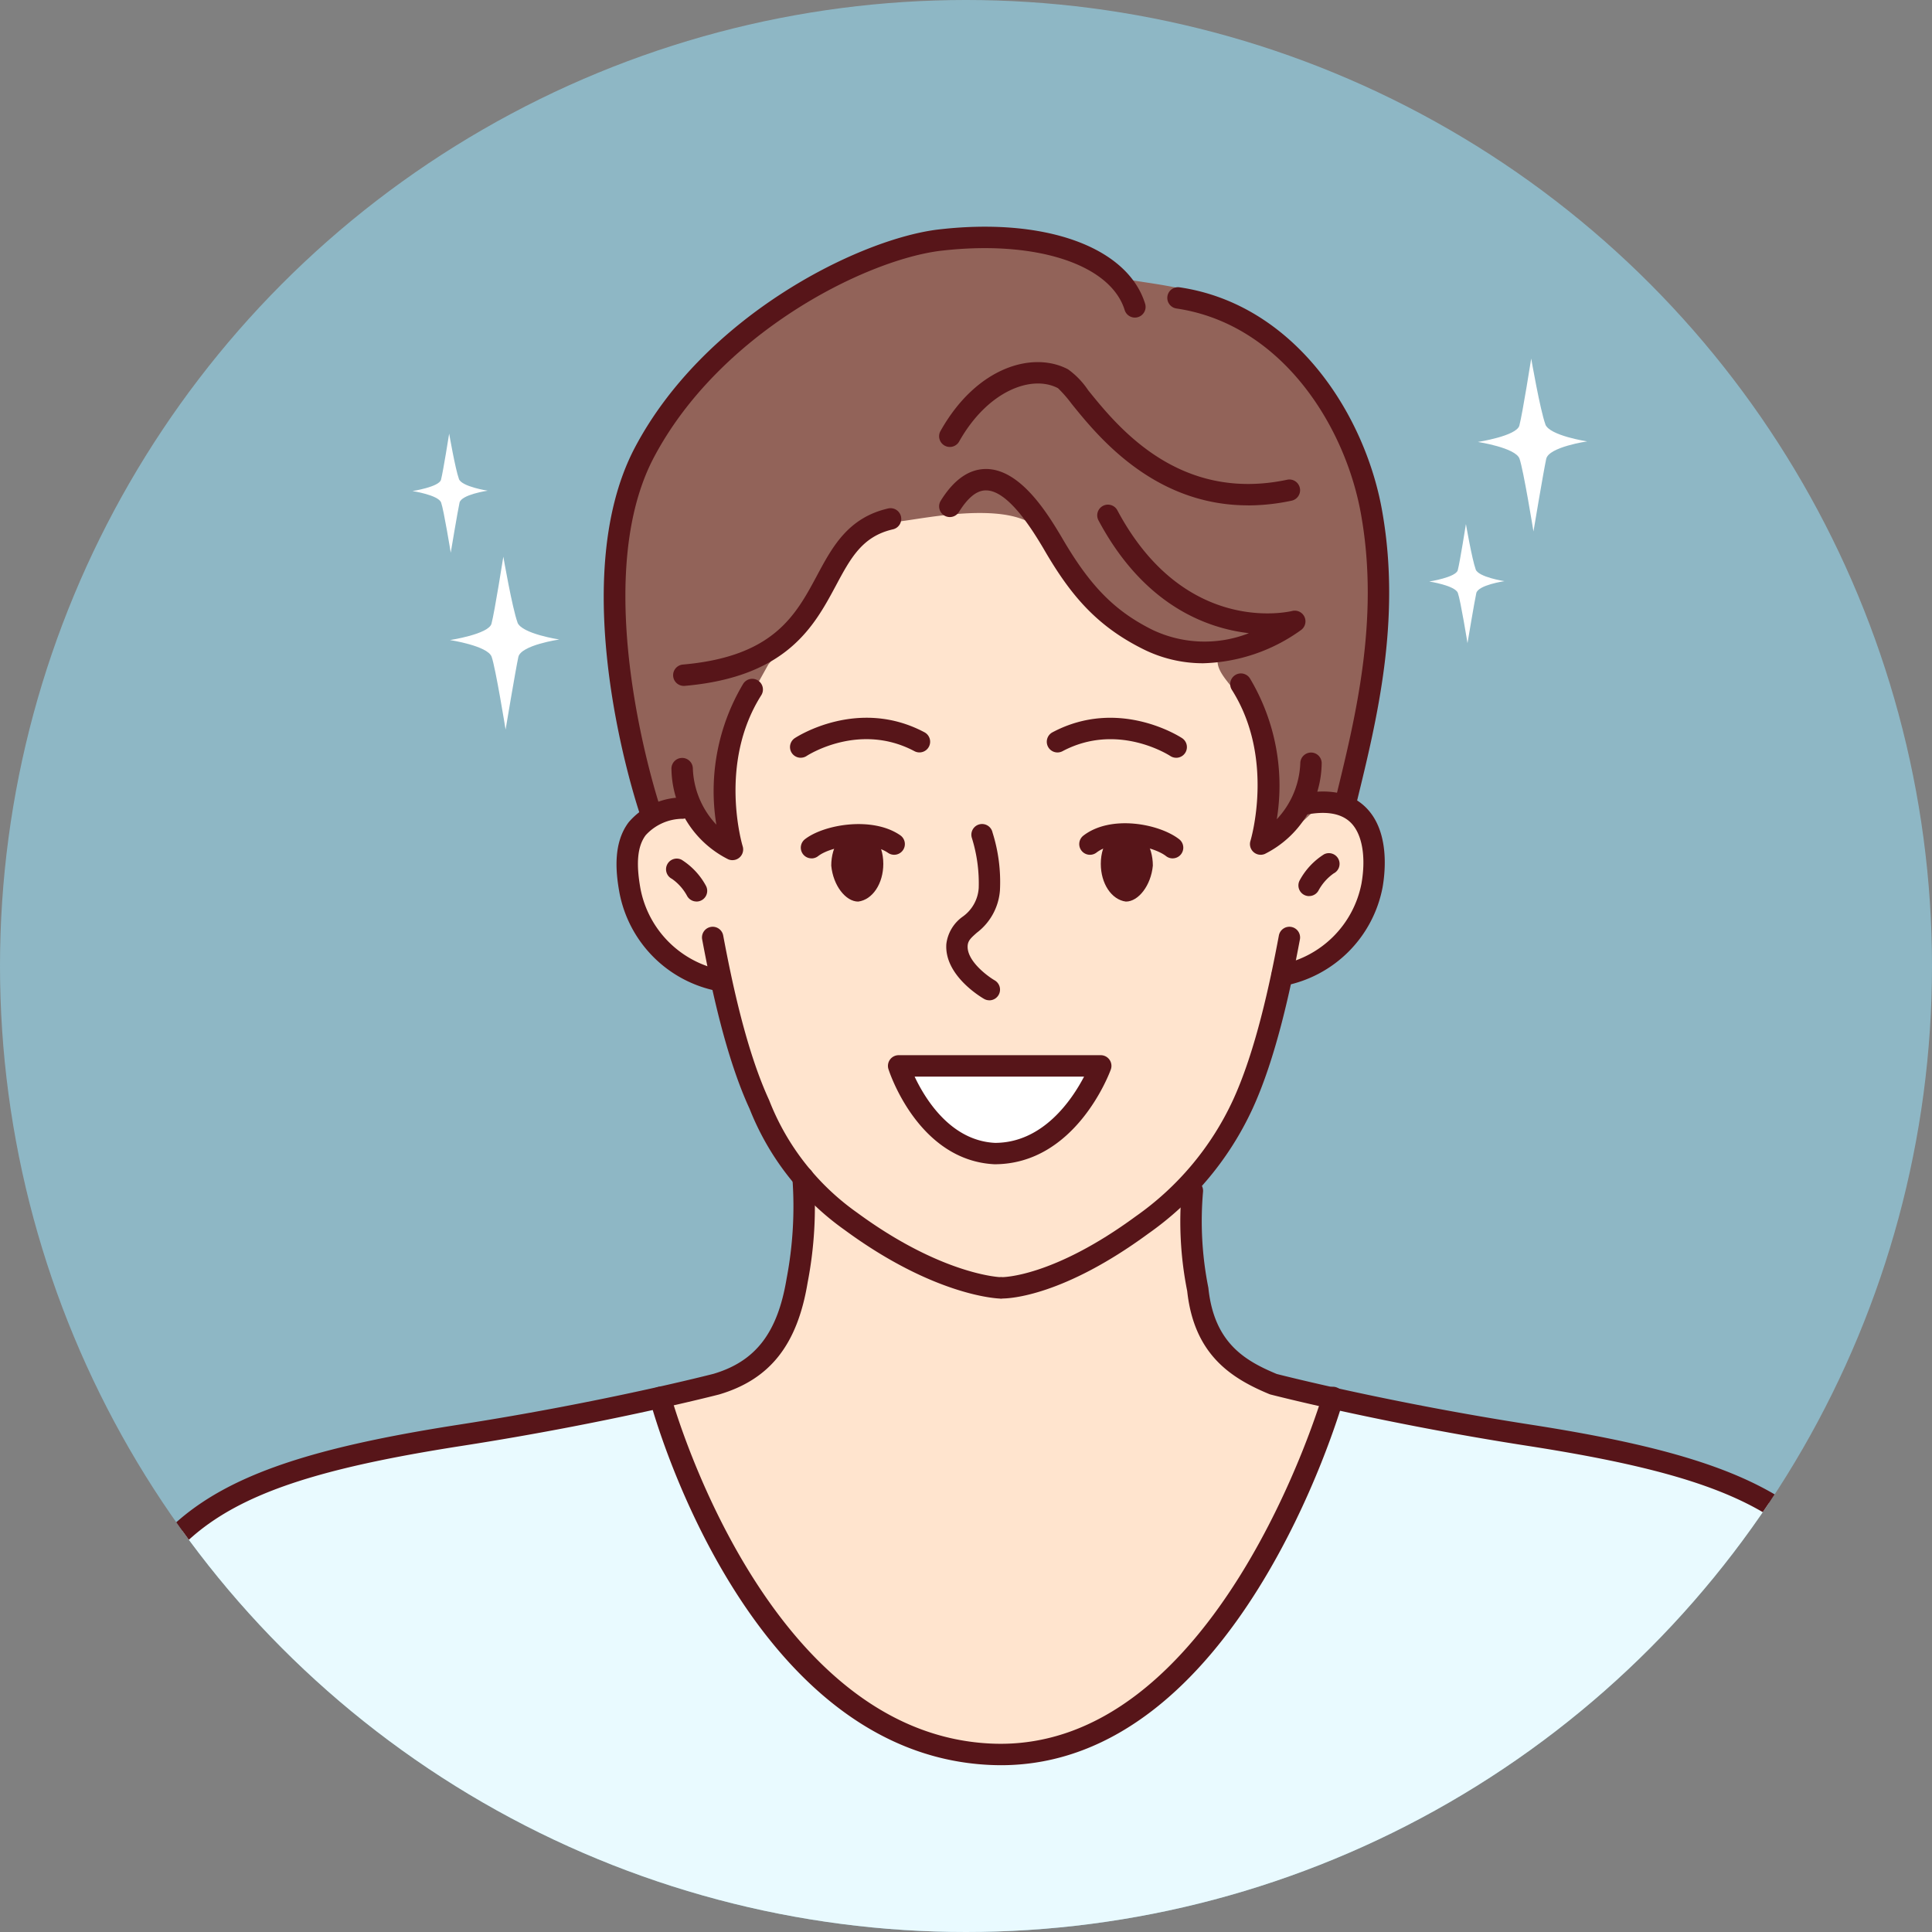 <svg xmlns="http://www.w3.org/2000/svg" xmlns:xlink="http://www.w3.org/1999/xlink" width="177" height="177" viewBox="0 0 177 177">
  <rect x="0" y="0" width="177" height="177" fill="#808080" stroke="none"/>
  <defs>
    <clipPath id="clip-path">
      <circle id="楕円形_12" data-name="楕円形 12" cx="88.5" cy="88.5" r="88.5" transform="translate(938 6425)" fill="none" stroke="#707070" stroke-width="1"/>
    </clipPath>
    <clipPath id="clip-path-2">
      <rect id="長方形_1067" data-name="長方形 1067" width="252.064" height="336.085" fill="none"/>
    </clipPath>
  </defs>
  <g id="マスクグループ_55" data-name="マスクグループ 55" transform="translate(-938 -6425)" clip-path="url(#clip-path)">
    <g id="グループ_4740" data-name="グループ 4740" transform="translate(914.916 6353.106)">
      <rect id="長方形_1066" data-name="長方形 1066" width="252.064" height="336.085" fill="#8eb7c5"/>
      <g id="グループ_4739" data-name="グループ 4739">
        <g id="グループ_4738" data-name="グループ 4738" clip-path="url(#clip-path-2)">
          <path id="パス_9968" data-name="パス 9968" d="M314.51,1197.369c-3.362-27.736-4.558-77.913-7.565-88.672-3.992-14.289-10.648-18.624-32.779-22.063-13.363-2.076-23.37-4.669-23.37-4.669H199.758s-10.007,2.593-23.37,4.669c-22.132,3.439-28.787,7.775-32.779,22.063-3.007,10.759-4.2,60.937-7.565,88.672,12.378,9.281,151.579,9.281,178.466,0" transform="translate(-111.059 -883.258)" fill="#e9faff" fill-rule="evenodd"/>
          <path id="パス_9969" data-name="パス 9969" d="M455.064,1040.911s8.475,31.636,30.193,32.686,31.432-32.686,31.432-32.686c-6.679-.352-11.465-3.268-12.926-10.691l-36.159-.032c-.691,7.1-5.876,9.659-12.541,10.723" transform="translate(-371.49 -840.991)" fill="#ffe4ce" fill-rule="evenodd"/>
          <path id="パス_9970" data-name="パス 9970" d="M299.452,1400.046a.98.98,0,0,1-.98-.977c-.076-21.419-.99-70-3.215-74.817a.98.98,0,0,1,1.78-.822c3.018,6.538,3.394,74.944,3.4,75.632a.981.981,0,0,1-.977.983Z" transform="translate(-240.958 -1079.914)" fill="#571519"/>
          <path id="パス_9971" data-name="パス 9971" d="M920.978,1400.046h0a.981.981,0,0,1-.977-.983c0-.688.378-69.093,3.4-75.632a.98.98,0,0,1,1.78.822c-2.225,4.823-3.14,53.4-3.215,74.817a.98.98,0,0,1-.98.977" transform="translate(-751.038 -1079.914)" fill="#571519"/>
          <path id="パス_9972" data-name="パス 9972" d="M443.109,517.016c5.1-4.444,14.32-8.888,19.258-8.888,4.609,0,7.077-.987,11.357,2.469,2.8,2.3,8.559,1.317,13.662,3.95a21.946,21.946,0,0,1,9.382,8.559,35.4,35.4,0,0,1,3.292,8.23s1.481,11.028.659,15.8-3.786,14.814-3.786,14.814-6.09,6.255-10.864,5.1c-8.065-1.975-17.118-12.016-21.891-12.016-5.761,0-20.081,13.168-27.652,9.547-2.14-.987-5.267-13.5-5.6-20.245-.165-6.913.659-9.547,1.975-13.332,1.646-3.786,5.761-10.369,10.205-13.991" transform="translate(-351.77 -414.702)" fill="#926359" fill-rule="evenodd"/>
          <path id="パス_9973" data-name="パス 9973" d="M451.959,724.48c2.834-5.576.685-16.173.685-16.173a40.771,40.771,0,0,1-3.95-7.242,88.553,88.553,0,0,1-3.292-10.7,10.032,10.032,0,0,1-8.066-7.572c-1.975-7.407,4.115-8.394,4.115-8.394l5.1,2.963a12.049,12.049,0,0,1-.987-4.444,20.946,20.946,0,0,1,1.317-5.761l3.292-5.925a56.614,56.614,0,0,0,3.786-5.1c1.975-3.128,3.292-7.407,8.724-8.065,2.3-.329,7.572-1.317,10.7-.164,4.609,1.646,4.938,6.749,8.23,9.547,3.457,2.8,9.711,3.127,9.711,3.456,0,1.81,2.963,3.127,3.786,7.242.658,3.127-.823,9.547-.494,9.711,1.81.823,5.926-3.621,5.926-3.621s6.255-.329,4.609,8.724c-.823,4.115-8.23,7.572-8.23,7.572a50.677,50.677,0,0,1-2.8,9.711,55.074,55.074,0,0,1-5.1,9.217s-1.317,12.18,1.152,15.308c1.975,2.469-41.011,2.676-38.213-.287" transform="translate(-356.696 -528.467)" fill="#ffe4ce" fill-rule="evenodd"/>
          <path id="パス_9974" data-name="パス 9974" d="M503.19,887.859h-.029c-.241-.007-6-.243-14.213-6.28a24.709,24.709,0,0,1-8.712-11.1c-2.166-4.694-3.517-11.107-4.345-15.52a.98.98,0,1,1,1.927-.361c.808,4.311,2.123,10.564,4.206,15.077A22.672,22.672,0,0,0,490.1,880c7.734,5.682,13.061,5.9,13.114,5.9a.98.98,0,0,1-.028,1.96" transform="translate(-388.478 -696.999)" fill="#571519"/>
          <path id="パス_9975" data-name="パス 9975" d="M583.516,923.182h-9.532s2.472,7.716,8.775,8.031c6.824,0,9.741-8.031,9.741-8.031Z" transform="translate(-468.57 -753.637)" fill="#fff" fill-rule="evenodd"/>
          <path id="パス_9976" data-name="パス 9976" d="M601.676,818.829a.974.974,0,0,1-.49-.132c-.374-.217-3.651-2.2-3.449-5.033a3.609,3.609,0,0,1,1.5-2.5,3.486,3.486,0,0,0,1.465-2.63,13.91,13.91,0,0,0-.634-4.6.98.98,0,1,1,1.9-.475,15.026,15.026,0,0,1,.678,5.314,5.371,5.371,0,0,1-2.114,3.863c-.557.491-.805.728-.843,1.182-.1,1.366,1.757,2.764,2.479,3.186a.981.981,0,0,1-.494,1.828" transform="translate(-487.953 -655.293)" fill="#571519"/>
          <path id="パス_9977" data-name="パス 9977" d="M540.362,807.923c0-1.81.988-3.292,2.3-3.456,1.317,0,2.469,1.317,2.469,3.292,0,1.811-.988,3.292-2.3,3.457-1.152,0-2.3-1.482-2.469-3.292" transform="translate(-441.123 -656.724)" fill="#571519" fill-rule="evenodd"/>
          <path id="パス_9978" data-name="パス 9978" d="M442.736,807.033a.994.994,0,0,1-.2-.02,11.34,11.34,0,0,1-9-9.015c-.336-1.847-.613-4.525.844-6.453a6.492,6.492,0,0,1,4.8-2.27.98.98,0,1,1,.189,1.951,4.606,4.606,0,0,0-3.425,1.5c-.755,1-.907,2.562-.479,4.92a9.394,9.394,0,0,0,7.464,7.445.98.98,0,0,1-.2,1.94" transform="translate(-353.701 -644.319)" fill="#571519"/>
          <path id="パス_9979" data-name="パス 9979" d="M520.775,753.187a.98.98,0,0,1-.54-1.8c.235-.155,5.821-3.739,11.86-.541a.98.98,0,1,1-.917,1.732c-5-2.645-9.673.321-9.87.449a.974.974,0,0,1-.533.158" transform="translate(-424.331 -611.872)" fill="#571519"/>
          <path id="パス_9980" data-name="パス 9980" d="M760.962,804.1a.98.98,0,0,1-.2-1.94,9.393,9.393,0,0,0,7.464-7.445c.431-2.479.053-4.577-1.011-5.6-.881-.85-2.307-1.075-4.242-.668a.98.98,0,1,1-.4-1.918c2.609-.549,4.63-.154,6.006,1.176,2.21,2.133,1.841,5.856,1.58,7.358a11.342,11.342,0,0,1-9,9.022,1,1,0,0,1-.2.021" transform="translate(-620.409 -641.882)" fill="#571519"/>
          <path id="パス_9981" data-name="パス 9981" d="M460.741,823.681a.98.98,0,0,1-.858-.5,4.528,4.528,0,0,0-1.392-1.574.98.98,0,1,1,.876-1.754,6.44,6.44,0,0,1,2.229,2.375.98.98,0,0,1-.855,1.457" transform="translate(-373.845 -669.196)" fill="#571519"/>
          <path id="パス_9982" data-name="パス 9982" d="M774.4,820.99a.98.98,0,0,1-.855-1.457,6.442,6.442,0,0,1,2.228-2.375.98.98,0,1,1,.877,1.753,4.608,4.608,0,0,0-1.393,1.575.979.979,0,0,1-.858.5" transform="translate(-631.383 -666.999)" fill="#571519"/>
          <path id="パス_9983" data-name="パス 9983" d="M526.147,805.7a.98.98,0,0,1-.6-1.754c1.755-1.364,6.194-2.117,8.732-.361a.98.98,0,0,1-1.116,1.612c-1.7-1.177-5.2-.647-6.412.3a.974.974,0,0,1-.6.206" transform="translate(-428.718 -655.167)" fill="#571519"/>
          <path id="パス_9984" data-name="パス 9984" d="M621.186,887.86h-.071a.98.98,0,0,1,.061-1.959c.078-.01,4.641,0,12.231-5.571a26.679,26.679,0,0,0,8.9-10.631c2.09-4.529,3.406-10.784,4.214-15.1a.98.98,0,1,1,1.927.361c-.827,4.415-2.179,10.828-4.352,15.538a28.642,28.642,0,0,1-9.531,11.41c-7.815,5.741-12.714,5.949-13.378,5.949" transform="translate(-506.273 -697)" fill="#571519"/>
          <path id="パス_9985" data-name="パス 9985" d="M679.574,807.923c0-1.81-.988-3.292-2.3-3.456-1.317,0-2.469,1.317-2.469,3.292,0,1.811.987,3.292,2.3,3.457,1.152,0,2.3-1.482,2.469-3.292" transform="translate(-550.872 -656.724)" fill="#571519" fill-rule="evenodd"/>
          <path id="パス_9986" data-name="パス 9986" d="M659.794,753.191a.977.977,0,0,1-.537-.161c-.195-.126-4.868-3.092-9.867-.447a.98.98,0,1,1-.917-1.732c6.038-3.2,11.625.387,11.859.541a.98.98,0,0,1-.539,1.8" transform="translate(-528.953 -611.874)" fill="#571519"/>
          <path id="パス_9987" data-name="パス 9987" d="M672.635,805.362a.974.974,0,0,1-.6-.207c-1.156-.9-4.644-1.656-6.372-.326a.98.98,0,0,1-1.2-1.554c2.522-1.94,6.95-1.084,8.771.332a.98.98,0,0,1-.6,1.754" transform="translate(-542.122 -654.828)" fill="#571519"/>
          <path id="パス_9988" data-name="パス 9988" d="M131.687,1109.834a.963.963,0,0,1-.119-.007.98.98,0,0,1-.855-1.091c1.526-12.59,2.587-29.526,3.613-45.905,1.242-19.827,2.315-36.949,3.981-42.913,4.073-14.575,10.975-19.256,33.573-22.768,13.162-2.045,23.175-4.624,23.274-4.65,3.859-1.146,5.871-3.757,6.695-8.72a35.23,35.23,0,0,0,.533-9.174.98.98,0,0,1,1.952-.179,36.434,36.434,0,0,1-.559,9.719c-.944,5.689-3.443,8.862-8.1,10.243-.133.035-10.241,2.639-23.5,4.7-21.861,3.4-28.138,7.589-31.985,21.358-1.611,5.766-2.729,23.613-3.912,42.508-1.028,16.408-2.091,33.373-3.623,46.019a.98.98,0,0,1-.972.862" transform="translate(-106.701 -794.743)" fill="#571519"/>
          <path id="パス_9989" data-name="パス 9989" d="M786.719,1115.257a.98.98,0,0,1-.972-.862c-1.533-12.647-2.6-29.612-3.623-46.019-1.183-18.9-2.3-36.743-3.912-42.509-3.847-13.769-10.125-17.961-31.986-21.358-13.258-2.059-23.365-4.663-23.466-4.689a.981.981,0,0,1-.13-.044c-3.529-1.469-6.881-3.63-7.512-9.436a32.5,32.5,0,0,1-.5-9.292.98.98,0,0,1,1.949.217,31.046,31.046,0,0,0,.478,8.715c.007.033.013.068.016.1.532,5.033,3.374,6.651,6.257,7.856.892.228,10.613,2.676,23.209,4.633,22.6,3.512,29.5,8.193,33.573,22.768,1.666,5.964,2.739,23.087,3.981,42.913,1.026,16.379,2.087,33.315,3.613,45.905a.98.98,0,0,1-.974,1.1" transform="translate(-583.269 -800.166)" fill="#571519"/>
          <path id="パス_9990" data-name="パス 9990" d="M724.452,582.457a.982.982,0,0,1-.953-1.213c1.744-7.137,3.916-16.018,2.291-25.443-1.368-8.205-7.256-17.682-16.954-19.113a.98.98,0,0,1,.286-1.94c10.669,1.574,17.121,11.847,18.6,20.725,1.693,9.821-.532,18.922-2.319,26.236a.981.981,0,0,1-.952.748" transform="translate(-577.972 -436.532)" fill="#571519"/>
          <path id="パス_9991" data-name="パス 9991" d="M431.082,558.975a.981.981,0,0,1-.929-.668c-.288-.856-6.972-21.115-.431-33.524,6.286-11.894,20.164-18.928,27.564-19.937,9.841-1.209,17.542,1.512,19.174,6.771a.98.98,0,1,1-1.872.581c-1.321-4.254-8.33-6.476-17.05-5.407-6.985.952-20.118,7.622-26.083,18.908-6.146,11.662.488,31.783.556,31.985a.982.982,0,0,1-.929,1.292" transform="translate(-348.467 -411.898)" fill="#571519"/>
          <path id="パス_9992" data-name="パス 9992" d="M618.369,643.2a12.259,12.259,0,0,1-5.544-1.316c-4.428-2.214-6.778-5.19-9.135-9.275-.866-1.443-3.137-5.229-5.2-5.245-.857-.021-1.674.659-2.5,1.98a.98.98,0,0,1-1.665-1.035c1.2-1.929,2.594-2.906,4.147-2.906h.029c3.167.025,5.66,4.181,6.859,6.178,2.6,4.5,4.849,6.8,8.341,8.548a11.121,11.121,0,0,0,8.857.316c-3.923-.457-9.646-2.582-13.781-10.334a.98.98,0,0,1,1.73-.923c6.124,11.482,15.618,9.319,16.019,9.221a.981.981,0,0,1,.835,1.727,16.036,16.036,0,0,1-8.992,3.064" transform="translate(-485.055 -510.542)" fill="#571519"/>
          <path id="パス_9993" data-name="パス 9993" d="M742.16,744.039a.98.98,0,0,1-.935-1.273c.022-.073,2.272-7.563-1.7-13.832a.98.98,0,1,1,1.655-1.05,19.171,19.171,0,0,1,2.458,12.9,7.923,7.923,0,0,0,2.155-5.189.993.993,0,0,1,1.036-.921.981.981,0,0,1,.921,1.036,9.411,9.411,0,0,1-5.206,8.252.984.984,0,0,1-.382.077" transform="translate(-603.581 -593.835)" fill="#571519"/>
          <path id="パス_9994" data-name="パス 9994" d="M622.473,585.223c-8.659,0-13.8-6.379-16.168-9.317a11.727,11.727,0,0,0-1.236-1.415c-2.391-1.264-6.432.216-9.057,4.882a.98.98,0,0,1-1.709-.961c3.332-5.924,8.506-7.333,11.683-5.653a7.406,7.406,0,0,1,1.845,1.917c2.7,3.345,8.307,10.3,18.232,8.2a.98.98,0,0,1,.407,1.918,19.22,19.22,0,0,1-4,.434" transform="translate(-485.055 -467.031)" fill="#571519"/>
          <path id="パス_9995" data-name="パス 9995" d="M462.511,661.256a.98.98,0,0,1-.085-1.957c8.3-.73,10.324-4.508,12.282-8.163,1.394-2.6,2.835-5.293,6.515-6.136a.98.98,0,1,1,.438,1.911c-2.81.644-3.875,2.633-5.224,5.151-2,3.728-4.482,8.367-13.838,9.19-.029,0-.059,0-.087,0" transform="translate(-376.77 -526.523)" fill="#571519"/>
          <path id="パス_9996" data-name="パス 9996" d="M466.227,746.729a.974.974,0,0,1-.381-.077,9.41,9.41,0,0,1-5.205-8.252.98.98,0,1,1,1.957-.115,7.919,7.919,0,0,0,2.155,5.189,19.167,19.167,0,0,1,2.458-12.9.98.98,0,1,1,1.655,1.05c-3.975,6.269-1.725,13.758-1.7,13.833a.981.981,0,0,1-.937,1.271" transform="translate(-376.041 -596.031)" fill="#571519"/>
          <path id="パス_9997" data-name="パス 9997" d="M578.4,927.836h0c-6.949-.346-9.6-8.371-9.708-8.712a.981.981,0,0,1,.934-1.28h18.515a.98.98,0,0,1,.921,1.315c-.129.354-3.236,8.677-10.659,8.677m-7.315-8.031c.967,2.052,3.3,5.869,7.361,6.072,4.4,0,7.057-3.947,8.165-6.072Z" transform="translate(-464.212 -749.279)" fill="#571519"/>
          <path id="パス_9998" data-name="パス 9998" d="M481.909,1117.906c-.351,0-.7-.009-1.058-.026-22.177-1.073-30.739-32.091-31.092-33.411a.98.98,0,0,1,1.894-.508c.083.31,8.546,30.958,29.294,31.961,20.677,1.019,30.347-31.649,30.443-31.978a.98.98,0,1,1,1.884.543c-.4,1.385-9.876,33.42-31.363,33.42" transform="translate(-367.132 -884.294)" fill="#571519"/>
          <path id="パス_9999" data-name="パス 9999" d="M869.15,576.367c-.487-1.331-1.3-6.029-1.3-6.029s-.8,5.073-1.086,6.139c-.255.959-3.8,1.5-3.8,1.5s3.45.525,3.812,1.529,1.28,6.672,1.28,6.672.917-5.494,1.169-6.653c.238-1.088,3.75-1.6,3.75-1.6s-3.453-.524-3.832-1.56" transform="translate(-704.484 -465.594)" fill="#fff" fill-rule="evenodd"/>
          <path id="パス_10000" data-name="パス 10000" d="M842.925,657.042c-.335-.917-.894-4.151-.894-4.151s-.553,3.493-.748,4.227c-.175.66-2.614,1.036-2.614,1.036s2.376.362,2.625,1.053.881,4.595.881,4.595.631-3.783.805-4.581c.163-.749,2.582-1.1,2.582-1.1s-2.378-.361-2.639-1.074" transform="translate(-684.646 -532.985)" fill="#fff" fill-rule="evenodd"/>
          <path id="パス_10001" data-name="パス 10001" d="M356.391,675.194c-.487-1.331-1.3-6.029-1.3-6.029s-.8,5.073-1.085,6.139c-.254.959-3.8,1.5-3.8,1.5s3.45.525,3.812,1.529,1.28,6.672,1.28,6.672.917-5.494,1.169-6.653c.238-1.088,3.75-1.6,3.75-1.6s-3.453-.524-3.832-1.56" transform="translate(-285.894 -546.271)" fill="#fff" fill-rule="evenodd"/>
          <path id="パス_10002" data-name="パス 10002" d="M335.7,611.9c-.335-.917-.894-4.151-.894-4.151s-.553,3.493-.748,4.227c-.175.66-2.614,1.036-2.614,1.036s2.376.361,2.625,1.053.881,4.595.881,4.595.631-3.784.805-4.582c.163-.749,2.582-1.1,2.582-1.1s-2.378-.361-2.639-1.074" transform="translate(-270.572 -496.13)" fill="#fff" fill-rule="evenodd"/>
        </g>
      </g>
    </g>
  </g>
</svg>
